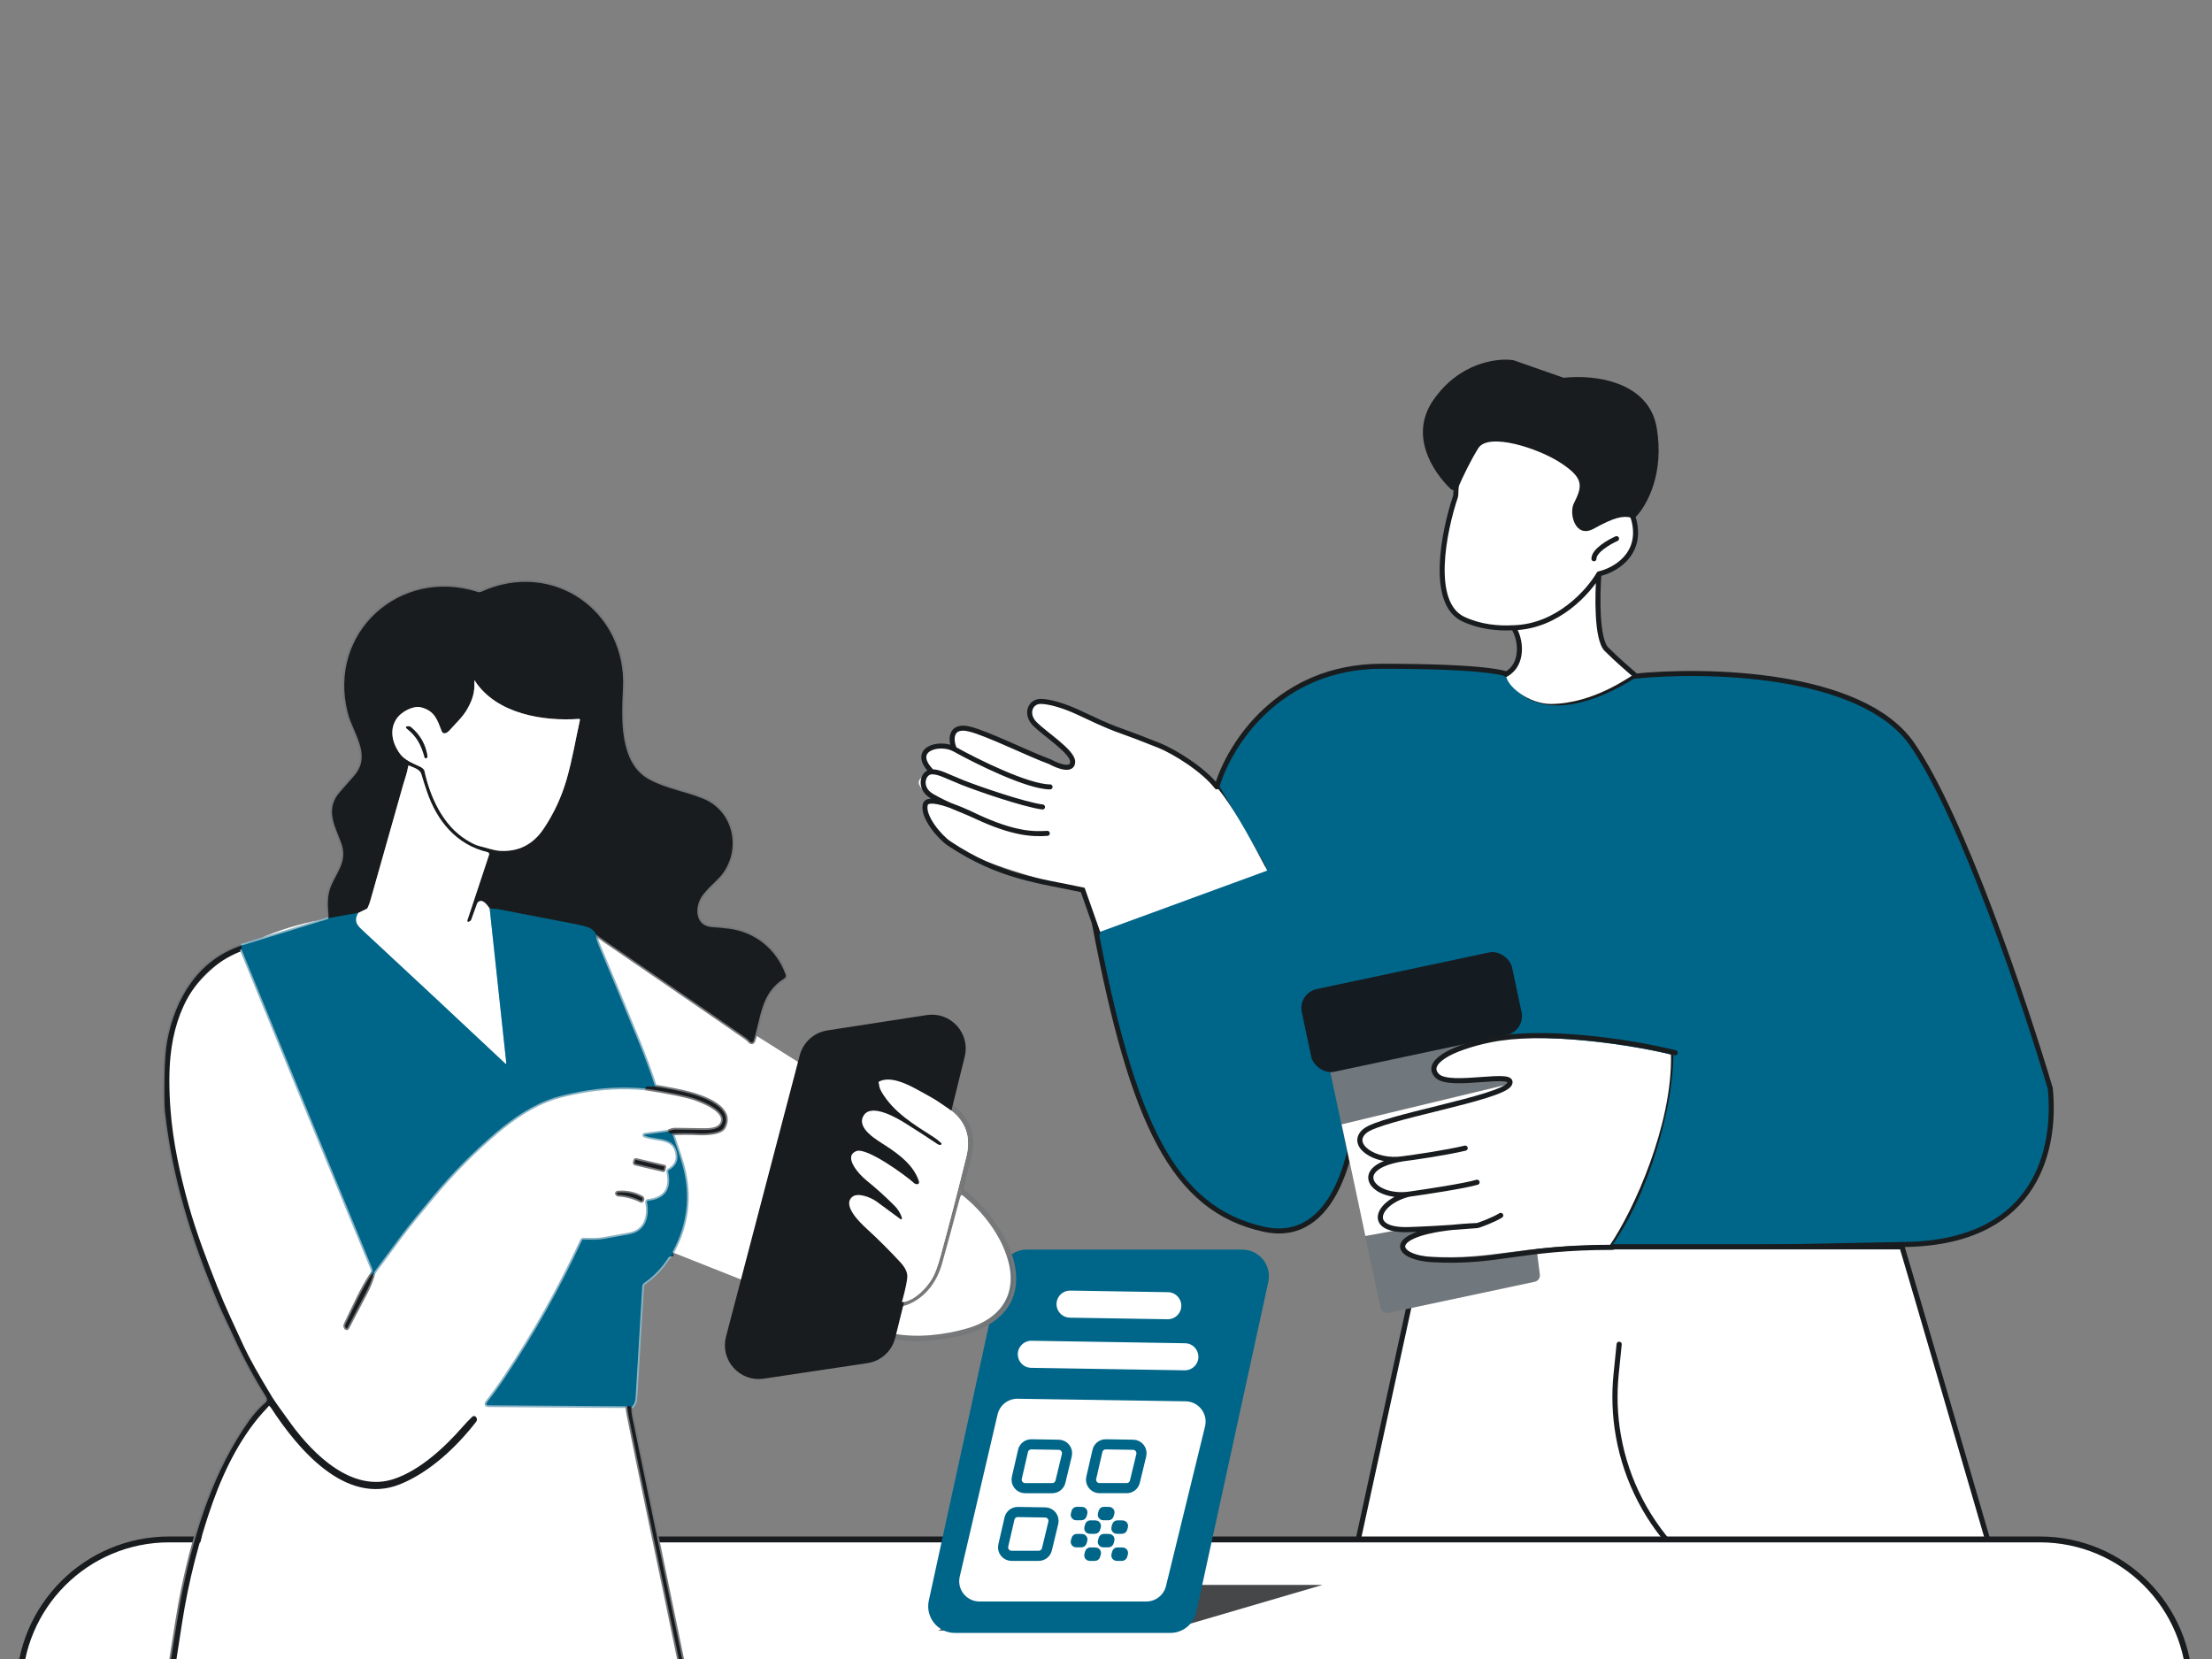 <svg width="320" height="240" viewBox="0 0 320 240" fill="none" xmlns="http://www.w3.org/2000/svg">
<rect x="0" y="0" width="320" height="240" fill="#808080" stroke="none"/>
<g clip-path="url(#clip0_4050_110317)">
<path d="M219.061 97.062C221.019 95.104 219.876 91.841 219.061 90.699C218.571 89.72 232.277 75.035 231.298 83.356C230.515 90.013 231.624 92.983 232.277 93.636C233.582 94.615 236.291 96.964 236.682 98.531C237.172 100.489 221.508 102.936 219.55 101.468C217.592 99.999 216.613 99.51 219.061 97.062Z" fill="white"/>
<path d="M236.255 97.838C246.678 96.748 269.34 97.184 276.612 107.655C283.883 118.126 292.972 145.224 296.608 157.464C297.456 166.068 294.818 179.237 276.612 180.005C264.795 180.504 260.662 180.434 254.372 180.443L232.256 180.879L202.807 181.46L196.262 158.555C196.141 165.947 193.281 180.151 182.81 177.824C169.722 174.915 163.817 162.496 158.364 133.774L182.578 125.106L176.034 113.835C177.852 107.655 185.064 96.384 199.898 96.384C214.732 96.384 218.44 97.353 218.44 97.838C219.652 100.747 224.912 104.819 236.255 97.838Z" fill="#006689"/>
<path d="M276.612 180.005C294.818 179.237 297.456 166.068 296.608 157.464C292.972 145.224 283.883 118.126 276.612 107.655C269.34 97.184 246.678 96.748 236.255 97.838C224.912 104.819 219.652 100.747 218.44 97.838C218.44 97.353 214.732 96.384 199.898 96.384C185.064 96.384 177.852 107.655 176.034 113.835L182.578 125.106L158.364 133.774C163.817 162.496 169.722 174.915 182.81 177.824C193.281 180.151 196.141 165.947 196.262 158.555L202.807 181.46L276.612 180.005ZM276.612 180.005C255.888 180.879 258.797 180.005 232.256 180.879C238.437 172.734 241.709 159.427 241.709 152.737" stroke="#191C1E" stroke-width="0.727" stroke-linecap="round"/>
<path d="M302.423 273.7C301.26 269.919 278.429 191.276 275.157 180.369H205.715L185.533 270.906L234.431 262.058L244.211 235.047L250.731 262.058L302.423 273.7Z" fill="white"/>
<path d="M234.235 194.472L233.795 198.828C233.497 201.778 233.605 204.755 234.116 207.675V207.675C235.271 214.274 238.441 220.353 243.192 225.076L306.614 288.137C305.45 284.356 278.428 191.276 275.156 180.369H205.714L185.998 270.906" stroke="#191C1E" stroke-width="0.75" stroke-linecap="round"/>
<path d="M203.534 168.007C205.958 167.886 211.46 167.426 214.077 166.553M205.715 172.37C207.654 172.249 212.187 171.716 214.805 170.552" stroke="#191C1E" stroke-width="0.727" stroke-linecap="round"/>
<path d="M169.62 108.81C175.437 111.137 178.92 117.621 183.326 125.943L158.812 134.923L156.631 128.742C150.45 127.409 139.058 123.772 137.313 122.027C136.14 120.853 133.659 117.819 133.887 116.153C133.998 115.34 135.316 116.259 135.355 115.663C134.346 115.086 132.931 113.991 132.908 113.216C132.884 112.426 134.267 111.96 134.817 111.654C131.908 108.018 135.908 107.655 138.089 108.382C137.483 107.17 138.016 104.601 140.634 105.473C143.252 106.346 148.875 109.109 151.905 110.2C152.995 110.806 155.177 111.654 155.177 110.2C155.177 108.745 151.541 105.958 149.723 104.746C149.844 103.777 147.593 102.536 150.53 101.468C152.002 100.932 157.116 102.95 158.812 104.405C160.024 104.647 163.803 106.483 169.62 108.81Z" fill="white"/>
<path d="M138.091 108.382C137.485 107.17 137.364 104.746 140.272 105.473C142.949 106.143 148.877 109.109 151.907 110.2C152.997 110.806 155.179 111.654 155.179 110.2C155.179 108.746 151.18 106.201 149.725 104.746C148.271 103.292 149.063 101.468 150.531 101.468C151.878 101.468 154.026 102.144 155.884 103.001C157.92 103.941 159.976 104.966 162.093 105.707C163.387 106.16 165.153 106.827 167.664 107.831C169.928 108.737 174.14 111.362 176.034 113.836M138.091 108.382C141.363 110.2 148.707 113.836 151.907 113.836M138.091 108.382C135.91 107.17 131.547 108.382 134.819 111.654M134.819 111.654C135.91 111.654 136.825 112.237 139.273 113.216C141.434 114.08 148.084 116.381 150.816 116.744M134.819 111.654C133.496 111.654 132.783 114.01 134.819 115.174C137.364 116.628 138.686 116.923 141.231 118.111M141.231 118.111C146.789 120.705 149.571 120.679 151.51 120.558M141.231 118.111C141.231 118.111 134.32 114.65 133.859 116.381C133.399 118.111 135.938 121.108 137.315 122.027C144.657 126.922 150.452 127.409 156.633 128.742L158.814 134.923" stroke="#191C1E" stroke-width="0.727" stroke-linecap="round"/>
<path d="M211.682 89.558C206.77 87.247 208.865 76.854 210.556 71.845C210.58 71.776 210.592 71.7 210.595 71.628C211.394 47.817 234.952 69.209 236.404 75.379C237.568 80.324 233.496 82.529 231.314 83.014C230.959 85.856 230.965 88.2 231.133 90.286C231.336 91.959 231.753 93.269 232.405 93.921C233.859 95.376 235.677 96.951 236.404 97.557C235.824 97.83 230.587 101.786 224.389 101.838C221.274 101.864 217.862 99.293 217.862 97.557C217.862 97.557 219.27 96.64 219.654 95.184C219.663 95.148 219.672 95.112 219.68 95.076C219.818 94.462 219.826 93.778 219.761 93.141C219.647 92.237 219.341 91.397 218.953 90.812C216.651 90.945 214.062 90.679 211.682 89.558Z" fill="white"/>
<path d="M211.682 89.558C206.77 87.247 208.865 76.854 210.556 71.845C210.58 71.776 210.592 71.7 210.595 71.628C211.394 47.817 234.952 69.209 236.404 75.379C237.568 80.324 233.496 82.529 231.314 83.014C229.86 85.546 225.352 90.651 218.953 90.812C216.651 90.945 214.062 90.679 211.682 89.558Z" fill="white"/>
<path d="M231.314 83.014C231.072 86.044 230.951 92.467 232.405 93.921C233.859 95.376 235.677 96.951 236.404 97.557M231.314 83.014C233.496 82.529 237.568 80.324 236.404 75.379C234.952 69.209 211.394 47.817 210.595 71.628C210.592 71.7 210.58 71.776 210.556 71.845C208.865 76.854 206.77 87.247 211.682 89.558C214.062 90.679 216.651 90.945 218.953 90.812M231.314 83.014C229.86 85.546 225.352 90.651 218.953 90.812M218.953 90.812C220.044 92.454 220.48 96.103 217.862 97.557M233.859 77.924C232.769 78.409 230.587 79.669 230.587 80.833" stroke="#191C1E" stroke-width="0.727" stroke-linecap="round"/>
<path d="M207.318 57.928C203.871 62.967 207.213 68.186 209.851 70.722C210.205 71.062 210.778 70.917 210.973 70.467C211.609 69.003 212.697 66.701 213.862 64.836C215.317 62.509 222.588 64.836 225.86 67.017C229.132 69.199 228.951 70.289 227.678 72.834C226.951 74.289 227.871 77.979 230.587 76.47C233.512 74.845 234.791 74.576 235.981 74.883C236.245 74.951 236.532 74.902 236.716 74.702C238.325 72.965 240.766 68.467 239.676 61.927C238.528 55.042 230.447 54.193 226.389 54.637C226.279 54.649 226.169 54.637 226.064 54.6L219.014 52.133C218.973 52.118 218.933 52.108 218.889 52.101C216.55 51.76 211.065 52.452 207.318 57.928Z" fill="#191C1E"/>
<path d="M191.884 152.447C191.776 151.939 192.1 151.44 192.608 151.332L216.885 146.172C217.423 146.058 217.944 146.427 218.013 146.973L222.764 184.39C222.826 184.875 222.505 185.326 222.027 185.427L200.813 189.936C200.306 190.044 199.807 189.72 199.699 189.213L191.884 152.447Z" fill="#71787D"/>
<path d="M194.096 162.654L219.118 156.635L221.508 174.402L197.522 178.808L194.096 162.654Z" fill="white"/>
<rect x="187.733" y="143.668" width="31.105" height="12.23" rx="2.819" transform="rotate(-12 187.733 143.668)" fill="#151C21"/>
<path d="M214.655 150.907C220.441 149.133 234.341 150.752 241.732 152.558C241.955 162.698 236.335 175.113 232.889 180.14C219.621 180.14 216.035 182.291 206.859 181.801C201.683 181.525 200.535 178.693 208.578 177.505C207.319 177.579 205.8 177.632 203.989 177.63C197.691 177.622 199.54 173.685 203.989 172.609C198.762 173.309 195.237 168.833 203.126 167.589C199.179 168.212 194.52 165.796 197.748 163.645C200.975 161.493 217.058 159.019 218.223 157.021C219.389 155.024 209.035 157.748 207.929 155.551C206.823 153.354 209.271 152.558 214.655 150.907Z" fill="white"/>
<path d="M210.04 177.565C212.197 177.424 213.678 177.297 213.678 177.297C212.323 177.355 211.114 177.447 210.04 177.565Z" fill="white"/>
<path d="M242.344 152.296C234.801 150.453 222.962 148.933 215.634 150.417C209.581 151.643 206.046 153.861 207.953 155.671C209.86 157.482 219.542 154.812 218.353 156.851C217.164 158.889 199.838 161.628 197.457 163.61C195.075 165.592 198.918 168.271 202.946 167.635M202.946 167.635C195.075 168.877 198.492 173.472 203.827 172.759M202.946 167.635C204.799 167.397 209.196 166.755 211.96 166.097M203.827 172.759C199.286 173.856 197.403 178.097 203.827 177.882C208.781 177.716 213.678 177.297 213.678 177.297M203.827 172.759C206.367 172.403 211.893 171.56 213.678 171.033M213.678 177.297C200.018 177.882 201.111 181.904 207.313 182.235C216.678 182.735 219.779 180.443 233.319 180.443M213.678 177.297C213.873 177.293 216.049 176.486 217.102 175.828" stroke="#191C1E" stroke-width="0.742" stroke-linecap="round" stroke-linejoin="round"/>
<path d="M2.782 244.389C2.782 232.411 12.492 222.701 24.47 222.701H295.094C307.072 222.701 316.782 232.411 316.782 244.389H2.782Z" fill="white" stroke="#191C1E" stroke-width="0.849"/>
<path d="M147.96 229.284L135.758 235.886H168.789L191.322 229.284H147.96Z" fill="#454749"/>
<path d="M144.782 183.81C145.169 182.038 146.737 180.774 148.551 180.774H179.713C182.175 180.774 184.007 183.049 183.482 185.454L173.067 233.193C172.681 234.965 171.112 236.228 169.298 236.228H138.136C135.675 236.228 133.843 233.954 134.367 231.548L144.782 183.81Z" fill="#006689"/>
<path d="M144.315 204.618C144.629 203.272 145.839 202.328 147.221 202.349L171.519 202.722C173.405 202.751 174.775 204.525 174.327 206.357L168.679 229.443C168.357 230.758 167.179 231.682 165.826 231.682H141.702C139.81 231.682 138.412 229.92 138.841 228.078L144.315 204.618Z" fill="white"/>
<path d="M147.996 209.894C148.126 209.331 148.631 208.936 149.208 208.945L153.164 209.006C153.948 209.018 154.518 209.755 154.334 210.517L153.41 214.347C153.277 214.896 152.785 215.284 152.22 215.284H148.293C147.506 215.284 146.924 214.552 147.1 213.785L147.996 209.894Z" fill="white" stroke="#006689" stroke-width="1.468"/>
<path d="M146.038 219.683C146.168 219.121 146.673 218.725 147.25 218.734L151.206 218.796C151.99 218.808 152.56 219.545 152.376 220.307L151.452 224.137C151.319 224.686 150.827 225.073 150.262 225.073H146.335C145.548 225.073 144.966 224.342 145.142 223.575L146.038 219.683Z" fill="white" stroke="#006689" stroke-width="1.468"/>
<path d="M155.496 218.688C155.531 218.56 155.649 218.471 155.783 218.473L156.546 218.483C156.74 218.485 156.878 218.672 156.824 218.858L156.716 219.232C156.68 219.358 156.565 219.444 156.434 219.444H155.673C155.479 219.444 155.338 219.259 155.39 219.072L155.496 218.688Z" fill="white" stroke="#006689" stroke-width="0.979"/>
<path d="M155.496 222.605C155.531 222.476 155.649 222.388 155.783 222.389L156.546 222.399C156.74 222.402 156.878 222.588 156.824 222.775L156.716 223.149C156.68 223.274 156.565 223.361 156.434 223.361H155.673C155.479 223.361 155.338 223.176 155.39 222.989L155.496 222.605Z" fill="white" stroke="#006689" stroke-width="0.979"/>
<path d="M157.453 220.647C157.488 220.518 157.606 220.429 157.74 220.431L158.503 220.441C158.697 220.444 158.836 220.63 158.782 220.816L158.673 221.19C158.637 221.316 158.522 221.402 158.391 221.402H157.63C157.436 221.402 157.295 221.217 157.347 221.03L157.453 220.647Z" fill="white" stroke="#006689" stroke-width="0.979"/>
<path d="M157.453 224.563C157.488 224.434 157.606 224.346 157.74 224.348L158.503 224.358C158.697 224.36 158.836 224.547 158.782 224.733L158.673 225.107C158.637 225.232 158.522 225.319 158.391 225.319H157.63C157.436 225.319 157.295 225.134 157.347 224.947L157.453 224.563Z" fill="white" stroke="#006689" stroke-width="0.979"/>
<path d="M159.411 218.688C159.446 218.56 159.564 218.471 159.698 218.473L160.461 218.483C160.655 218.485 160.793 218.672 160.739 218.858L160.631 219.232C160.595 219.358 160.48 219.444 160.349 219.444H159.588C159.394 219.444 159.253 219.259 159.305 219.072L159.411 218.688Z" fill="white" stroke="#006689" stroke-width="0.979"/>
<path d="M159.411 222.605C159.446 222.476 159.564 222.388 159.698 222.389L160.461 222.399C160.655 222.402 160.793 222.588 160.739 222.775L160.631 223.149C160.595 223.274 160.48 223.361 160.349 223.361H159.588C159.394 223.361 159.253 223.176 159.305 222.989L159.411 222.605Z" fill="white" stroke="#006689" stroke-width="0.979"/>
<path d="M161.371 220.647C161.406 220.518 161.524 220.429 161.658 220.431L162.421 220.441C162.615 220.444 162.753 220.63 162.699 220.816L162.591 221.19C162.555 221.316 162.44 221.402 162.309 221.402H161.548C161.354 221.402 161.213 221.217 161.265 221.03L161.371 220.647Z" fill="white" stroke="#006689" stroke-width="0.979"/>
<path d="M161.371 224.563C161.406 224.434 161.524 224.346 161.658 224.348L162.421 224.358C162.615 224.36 162.753 224.547 162.699 224.733L162.591 225.107C162.555 225.232 162.44 225.319 162.309 225.319H161.548C161.354 225.319 161.213 225.134 161.265 224.947L161.371 224.563Z" fill="white" stroke="#006689" stroke-width="0.979"/>
<path d="M158.765 209.894C158.894 209.331 159.399 208.936 159.976 208.945L163.932 209.006C164.716 209.018 165.287 209.755 165.103 210.517L164.178 214.347C164.045 214.896 163.554 215.283 162.989 215.283H159.061C158.274 215.283 157.692 214.552 157.868 213.785L158.765 209.894Z" fill="white" stroke="#006689" stroke-width="1.468"/>
<path d="M147.749 194.605C148.127 194.186 148.668 193.951 149.233 193.961L171.438 194.322C173.12 194.35 173.987 196.345 172.859 197.593C172.48 198.012 171.939 198.247 171.375 198.238L149.169 197.876C147.487 197.849 146.62 195.853 147.749 194.605Z" fill="white"/>
<path d="M153.138 187.632C153.501 187.045 154.146 186.693 154.835 186.704L168.968 186.934C170.487 186.959 171.4 188.631 170.601 189.923C170.238 190.509 169.593 190.861 168.904 190.85L154.771 190.62C153.252 190.595 152.338 188.924 153.138 187.632Z" fill="white"/>
<g clip-path="url(#clip1_4050_110317)">
<path d="M23.847 155.024C24.329 138.152 41.632 132.997 51.259 132.508L85.034 134.466L120.767 156.982L127.62 193.205L96.782 180.968H91.397C91.234 185.863 91.006 197.219 91.397 203.485C91.789 209.75 102.656 263.53 108.04 288.657L21.399 290.126C24.826 217.68 32.658 211.806 39.021 202.506C34.453 193.695 23.357 172.157 23.847 155.024Z" fill="white"/>
<path d="M22.661 287.292C22.671 283.12 22.58 279.015 22.831 274.791C22.977 272.359 23.087 269.925 23.161 267.49C23.286 263.514 23.524 259.831 23.722 256C23.81 254.277 23.935 252.59 24.096 250.938C24.461 247.173 24.748 243.403 25.322 239.674C25.579 238.01 25.837 236.347 26.096 234.685C27.023 228.723 28.504 222.903 30.539 217.227C32.306 212.297 34.819 207.285 38.48 203.482C38.598 203.359 38.702 203.217 38.792 203.058C38.833 202.989 38.884 202.98 38.947 203.03C39.174 203.22 39.338 203.393 39.439 203.551C43.146 209.253 50.028 217.623 57.791 214.48C62.056 212.754 65.887 209.128 68.685 205.518C68.763 205.419 68.767 205.315 68.698 205.209L68.657 205.145C68.649 205.133 68.638 205.122 68.626 205.115C68.614 205.107 68.6 205.102 68.585 205.1C68.57 205.098 68.556 205.1 68.542 205.105C68.528 205.109 68.515 205.117 68.505 205.127C67.988 205.627 67.542 206.093 67.164 206.526C64.526 209.547 60.944 212.888 57.108 214.183C50.922 216.275 45.23 210.682 41.912 206.148C40.401 204.083 39.468 202.759 39.114 202.175C37.148 198.925 35.802 196.516 35.078 194.947C33.743 192.051 32.361 189.164 31.199 186.222C29.66 182.335 28.152 178.382 27.025 174.346C25.776 169.878 24.758 165.179 24.413 160.558C24.186 157.539 24.189 154.912 24.423 152.678C25.142 145.824 28.256 139.878 34.926 137.322" stroke="#191C1E" stroke-width="0.508"/>
<path d="M34.927 137.322C41.237 152.774 47.546 168.174 53.856 183.523C53.961 183.775 53.925 184.051 53.749 184.348" stroke="#8BB3C4" stroke-width="0.508"/>
<path d="M53.748 184.348C52.337 186.49 51.22 189.014 49.978 191.608C49.906 191.762 49.916 191.91 50.009 192.05L50.052 192.116C50.063 192.133 50.079 192.148 50.097 192.157C50.115 192.167 50.136 192.171 50.157 192.17C50.177 192.169 50.197 192.163 50.215 192.151C50.232 192.14 50.246 192.124 50.255 192.106C51.313 190.06 52.189 188.386 52.883 187.084C53.338 186.23 53.703 185.346 53.977 184.434" stroke="#757779" stroke-width="0.508"/>
<path d="M53.976 184.434C54.044 184.206 54.147 183.998 54.286 183.81C55.43 182.272 56.572 180.731 57.711 179.187C59.264 177.082 60.95 175.105 62.61 173.097C65.408 169.719 68.475 166.615 71.813 163.785C74.25 161.721 77.121 159.774 80.185 158.804C81.086 158.52 82.297 158.232 83.818 157.941C87 157.332 90.181 157.173 93.361 157.466" stroke="#8BB3C4" stroke-width="0.508"/>
<path d="M93.361 157.466C96.683 157.99 98.964 158.447 100.205 158.834C101.413 159.212 105.407 160.687 104.409 162.566C103.934 163.46 102.586 163.477 101.665 163.465C100.353 163.444 99.041 163.425 97.73 163.406C97.347 163.4 96.984 163.499 96.641 163.703" stroke="#757779" stroke-width="0.508"/>
<path d="M96.642 163.703L93.456 164.117C93.106 164.163 93.098 164.242 93.433 164.356C95.279 164.978 97.703 164.409 97.995 167.131C98.102 168.126 97.558 168.826 96.741 169.296C96.666 169.338 96.638 169.401 96.657 169.484C97.188 171.959 96.309 173.429 93.72 173.721C93.7 173.723 93.682 173.729 93.665 173.739C93.648 173.749 93.633 173.762 93.621 173.778C93.609 173.793 93.601 173.811 93.597 173.83C93.592 173.849 93.592 173.869 93.596 173.889C94.009 176.018 93.395 178.138 91.016 178.562C89.803 178.781 88.588 178.998 87.373 179.215C86.363 179.395 85.401 179.339 84.378 179.319C84.288 179.317 84.224 179.357 84.187 179.438C81.021 186.289 77.342 192.852 73.152 199.128C72.321 200.375 71.437 201.6 70.501 202.801C70.244 203.13 70.324 203.296 70.742 203.299L90.745 203.441" stroke="#8BB3C4" stroke-width="0.508"/>
<path d="M90.745 203.441C90.775 203.858 90.829 204.262 90.905 204.655C92.606 213.281 94.464 221.875 96.241 230.483C99.893 248.193 103.559 265.899 107.239 283.602C107.479 284.763 107.691 285.919 107.876 287.07C107.889 287.146 107.934 287.185 108.01 287.187L108.335 287.192C108.43 287.194 108.468 287.147 108.45 287.052C106.876 279.553 105.312 272.04 103.758 264.512C99.688 244.771 95.611 225.031 91.527 205.292C91.379 204.584 91.314 204.007 91.329 203.561" stroke="#757779" stroke-width="0.508"/>
<path d="M91.329 203.561C91.706 203.253 91.913 202.793 91.948 202.183C92.261 196.858 92.581 191.534 92.908 186.212C92.927 185.921 92.999 185.732 93.126 185.646C94.553 184.664 95.731 183.443 96.66 181.982C96.757 181.833 96.891 181.777 97.051 181.728" stroke="#8BB3C4" stroke-width="0.508"/>
<path d="M129.078 193.627C129.112 193.495 129.196 193.442 129.332 193.467C131.964 193.98 134.467 193.807 137.397 193.307C141.51 192.607 146.163 190.629 146.699 185.894C147.245 181.076 143.343 175.666 139.86 172.731C139.583 172.498 139.07 172.414 139.187 171.868C139.405 170.859 139.71 169.577 140.101 168.022C140.46 166.589 140.608 165.526 140.545 164.834C140.37 162.891 139.227 161.127 137.623 160.005C137.391 159.844 137.313 159.628 137.389 159.355" stroke="#757779" stroke-width="0.508"/>
<path d="M97.409 181.414C97.273 181.322 97.247 181.199 97.33 181.043C99.434 177.116 99.92 173.017 98.79 168.746C98.587 167.977 98.074 166.387 97.251 163.975" stroke="#8BB3C4" stroke-width="0.508"/>
<path d="M97.251 163.975C98.545 163.911 99.824 163.91 101.087 163.973C101.955 164.016 104.252 163.978 104.722 163.089C106.22 160.248 101.772 158.74 99.947 158.23C98.703 157.883 96.978 157.533 94.773 157.179" stroke="#757779" stroke-width="0.508"/>
<path d="M94.773 157.18C94.034 154.934 93.235 152.767 92.377 150.678C90.469 146.029 88.545 141.387 86.604 136.753C86.313 136.056 86.203 135.548 86.276 135.228" stroke="#8BB3C4" stroke-width="0.508"/>
<path d="M86.277 135.227C86.8 135.61 87.26 135.937 87.656 136.21C90.264 137.995 92.871 139.782 95.477 141.569C99.586 144.385 103.689 147.213 107.785 150.051C108.081 150.257 108.335 150.48 108.546 150.718C108.576 150.753 108.614 150.779 108.657 150.793C108.7 150.808 108.747 150.811 108.791 150.802C108.836 150.793 108.878 150.772 108.912 150.742C108.947 150.712 108.973 150.673 108.988 150.63C110.133 147.235 109.996 143.719 113.423 141.569C113.663 141.418 113.735 141.21 113.639 140.945C112.309 137.329 109.272 134.834 105.419 134.349C104.616 134.248 103.81 134.171 102.999 134.121C100.572 133.968 100.455 131.295 101.524 129.691C102.283 128.551 103.687 127.459 104.37 126.606C107.29 122.961 106.17 117.36 101.743 115.55C99.156 114.492 96.427 114.108 93.949 112.781C89.491 110.392 89.93 103.728 90.128 99.493C90.644 88.435 79.999 80.882 69.623 85.609C69.467 85.681 69.288 85.692 69.123 85.64C57.885 82.035 47.39 91.478 50.296 103.052C51.068 106.122 53.84 109.224 51.243 112.225C50.578 112.996 49.905 113.761 49.225 114.52C47.001 117.002 48.385 119.328 49.352 121.904C50.337 124.519 48.773 126.098 47.92 128.119C47.26 129.678 47.435 131.115 47.555 132.808" stroke="#757779" stroke-width="0.508"/>
<path d="M47.554 132.808L47.506 132.874C47.467 132.927 47.416 132.962 47.353 132.981L34.886 136.807" stroke="#8BB3C4" stroke-width="0.508"/>
<path d="M34.886 136.807C28.677 138.876 25.341 144.451 24.198 150.546C23.973 151.753 23.843 153.436 23.807 155.595C23.762 158.28 23.784 160.027 23.873 160.838C24.955 170.622 27.758 179.418 31.566 188.507C32.185 189.982 32.995 191.578 33.696 193.124C35.165 196.359 36.701 199.194 38.527 202.124C38.604 202.249 38.634 202.397 38.612 202.541C38.59 202.686 38.518 202.818 38.407 202.914C37.511 203.685 36.724 204.556 36.008 205.574C30.928 212.781 28.26 221.238 26.473 229.788C25.828 232.87 25.303 236.604 24.747 240.014C24.112 243.928 23.929 247.856 23.493 251.846C23.155 254.956 23.142 258.084 22.909 261.199C22.69 264.144 22.711 267.317 22.475 270.384C22.307 272.549 22.213 274.238 22.193 275.454C22.128 279.399 22.099 283.345 22.104 287.291" stroke="#757779" stroke-width="0.508"/>
<path d="M96.009 169.271L96.121 168.796C96.122 168.792 96.122 168.788 96.121 168.784C96.121 168.78 96.12 168.776 96.117 168.772C96.115 168.769 96.112 168.766 96.109 168.763C96.106 168.761 96.102 168.759 96.098 168.758L91.972 167.791C91.963 167.789 91.953 167.791 91.943 167.799C91.932 167.806 91.921 167.817 91.911 167.833C91.9 167.848 91.891 167.867 91.882 167.888C91.874 167.909 91.866 167.932 91.861 167.956L91.82 168.129C91.809 168.176 91.806 168.222 91.81 168.259C91.815 168.295 91.828 168.319 91.845 168.324L95.973 169.294C95.981 169.295 95.989 169.294 95.996 169.29C96.002 169.285 96.007 169.279 96.009 169.271Z" stroke="#757779" stroke-width="0.508"/>
<path d="M92.728 173.721C92.745 173.73 92.764 173.735 92.784 173.736C92.803 173.737 92.823 173.734 92.841 173.726C92.859 173.719 92.875 173.708 92.888 173.694C92.902 173.68 92.912 173.663 92.918 173.645L92.941 173.582C93.002 173.413 92.953 173.286 92.793 173.203C91.712 172.633 90.563 172.406 89.346 172.521C89.287 172.526 89.248 172.556 89.229 172.612C89.212 172.666 89.23 172.715 89.282 172.759C89.342 172.81 89.411 172.838 89.491 172.843C90.633 172.914 91.712 173.207 92.728 173.721Z" stroke="#757779" stroke-width="0.508"/>
<path d="M86.276 135.228C85.987 134.652 85.485 134.257 84.771 134.042C84.43 133.94 83.776 133.795 82.808 133.605C79.217 132.905 75.623 132.212 72.026 131.526C71.852 131.494 71.457 131.463 70.841 131.432" stroke="#0C3345" stroke-width="0.508"/>
<path d="M70.84 131.432C70.533 130.97 69.977 130.244 69.492 130.343C69.38 130.365 69.277 130.41 69.194 130.474C69.112 130.538 69.051 130.618 69.02 130.706L68.19 133.008C68.166 133.072 68.13 133.131 68.084 133.182C68.037 133.232 67.981 133.272 67.918 133.3L67.806 133.348C67.78 133.36 67.751 133.364 67.722 133.359C67.694 133.355 67.667 133.342 67.646 133.323C67.624 133.303 67.609 133.278 67.601 133.25C67.594 133.223 67.594 133.193 67.603 133.166L70.739 123.699C70.813 123.472 70.735 123.331 70.505 123.275C65.984 122.188 63.201 118.736 61.759 114.522C61.47 113.674 61.198 112.821 60.944 111.963C60.746 111.29 59.782 111.018 59.198 110.764C59.115 110.729 59.066 110.755 59.053 110.843C58.901 111.795 58.502 112.892 58.309 113.572C56.75 119.12 55.18 124.665 53.597 130.208C53.489 130.589 53.352 130.96 53.186 131.322C53.151 131.4 53.095 131.457 53.019 131.493L51.815 132.069" stroke="#757779" stroke-width="0.508"/>
<path d="M51.816 132.069L47.553 132.808" stroke="#0C3345" stroke-width="0.508"/>
<path d="M68.762 98.569C68.762 98.554 68.76 98.532 68.757 98.503C68.755 98.481 68.746 98.466 68.733 98.459C68.719 98.452 68.701 98.454 68.682 98.466C68.664 98.478 68.647 98.498 68.635 98.521C68.624 98.545 68.618 98.57 68.62 98.592C68.716 100.14 68.345 101.242 67.602 102.573C67 103.649 65.923 104.657 65.04 105.644C64.845 105.863 64.644 106.003 64.436 106.066C64.333 106.098 64.221 106.09 64.124 106.043C64.027 105.995 63.951 105.913 63.913 105.812C63.255 104.106 62.895 102.852 60.92 102.329C59.792 102.029 58.114 102.963 57.462 103.849C56.254 105.484 56.736 107.5 57.866 109.046C58.533 109.963 59.739 110.427 60.772 110.915C60.918 110.982 61.036 111.057 61.128 111.138C61.285 111.275 61.373 111.389 61.392 111.481C62.217 115.276 64.042 119.363 67.457 121.488C68.254 121.984 68.877 122.284 69.325 122.387C70.287 122.61 71.371 123.022 72.28 123.08C74.978 123.258 77.1 122.194 78.647 119.889C80.111 117.706 81.212 115.35 81.95 112.821C82.78 109.97 83.252 107.079 83.89 104.19C83.918 104.054 83.863 103.992 83.725 104.002C78.602 104.367 71.897 103.276 68.772 98.602C68.765 98.592 68.762 98.581 68.762 98.569Z" stroke="#757779" stroke-width="0.508"/>
<path d="M58.789 105.345C60.323 106.538 60.934 107.777 61.442 109.607C61.447 109.625 61.455 109.641 61.467 109.655C61.479 109.669 61.493 109.68 61.51 109.688C61.526 109.696 61.544 109.7 61.562 109.7C61.58 109.7 61.598 109.696 61.615 109.688L61.696 109.65C61.808 109.598 61.854 109.512 61.836 109.391C61.562 107.674 60.762 106.272 59.437 105.187C59.38 105.141 59.316 105.107 59.246 105.087C59.176 105.066 59.103 105.06 59.031 105.068L58.86 105.088C58.832 105.092 58.805 105.104 58.783 105.123C58.761 105.142 58.745 105.166 58.738 105.194C58.73 105.222 58.731 105.251 58.74 105.278C58.749 105.304 58.767 105.328 58.789 105.345Z" stroke="#757779" stroke-width="0.508"/>
<path d="M70.841 131.432L73.245 153.811C73.248 153.827 73.245 153.844 73.237 153.859C73.229 153.873 73.217 153.885 73.202 153.893C73.187 153.9 73.17 153.902 73.154 153.9C73.138 153.897 73.122 153.889 73.111 153.877C66.172 147.357 59.224 140.873 52.268 134.423C51.489 133.702 51.215 133.059 51.816 132.069" stroke="#8BB3C4" stroke-width="0.508"/>
<path d="M94.772 157.179C94.366 157.21 93.977 157.221 93.604 157.215C93.484 157.213 93.403 157.297 93.361 157.466" stroke="#0C3345" stroke-width="0.508"/>
<path d="M53.977 184.435C53.909 184.362 53.833 184.333 53.748 184.348" stroke="#0C3345" stroke-width="0.508"/>
<path d="M34.927 137.322C34.954 137.18 34.94 137.008 34.886 136.807" stroke="#0C3345" stroke-width="0.508"/>
<path d="M97.05 181.728C97.067 181.569 97.186 181.464 97.408 181.413" stroke="#0C3345" stroke-width="0.508"/>
<path d="M130.335 176.413C130.327 176.415 127.07 173.996 126.725 173.76C125.925 173.211 124.125 172.49 123.32 173.125C121.759 174.354 124.46 176.913 125.387 177.761C127.078 179.309 128.699 180.926 130.251 182.612C130.891 183.308 131.224 183.949 131.251 184.536C131.277 185.11 131.028 186.351 130.505 188.258C130.478 188.356 130.515 188.397 130.617 188.38C132.383 188.07 133.998 186.402 134.866 184.935C135.257 184.275 135.663 183.174 136.085 181.632C137.28 177.262 138.519 172.476 139.801 167.273C140.414 164.789 139.857 162.731 138.131 161.099C137.567 160.566 136.768 160.081 136.072 159.596C135.527 159.216 134.982 158.881 134.437 158.591C132.665 157.649 129.362 155.431 127.273 156.601C127.187 156.648 127.148 156.721 127.156 156.819C127.183 157.193 127.304 157.565 127.517 157.934C129.23 160.901 132.254 162.706 135.049 164.491C135.459 164.752 135.832 165.046 136.169 165.374C136.187 165.393 136.2 165.415 136.206 165.44C136.213 165.465 136.212 165.491 136.205 165.516C136.198 165.54 136.185 165.562 136.166 165.579C136.148 165.596 136.125 165.608 136.1 165.613C135.939 165.647 135.779 165.611 135.62 165.504C134.104 164.487 132.572 163.494 131.025 162.526C129.786 161.749 126.08 159.558 124.95 161.366C123.787 163.227 126.918 164.948 128.286 165.844C130.17 167.08 132.145 168.591 132.906 170.802C132.952 170.934 132.966 171.037 132.947 171.112C132.913 171.261 132.79 171.326 132.576 171.307C132.454 171.296 132.339 171.244 132.249 171.16C131.076 170.081 125.382 165.93 123.887 166.525C121.894 167.317 124.331 169.944 125.27 170.701C126.719 171.872 128.1 173.117 129.413 174.435C129.906 174.929 130.259 175.505 130.472 176.161C130.48 176.187 130.483 176.214 130.48 176.24C130.478 176.267 130.47 176.293 130.457 176.316C130.444 176.34 130.427 176.36 130.406 176.377C130.385 176.394 130.361 176.406 130.335 176.413Z" stroke="#757779" stroke-width="0.508"/>
<path d="M136.281 182.813C135.466 185.732 133.468 188.228 130.457 189.01C130.372 189.032 130.309 189.081 130.266 189.157C129.746 190.101 129.515 191.754 129.281 192.815C129.278 192.831 129.277 192.847 129.28 192.862C129.283 192.878 129.289 192.893 129.298 192.906C129.306 192.92 129.318 192.931 129.331 192.94C129.345 192.949 129.36 192.954 129.375 192.957C132.825 193.554 136.547 193.132 139.896 192.18C144.757 190.797 147.243 187.235 145.795 182.216C144.755 178.601 142.155 175.25 139.233 172.917C139.213 172.901 139.19 172.89 139.164 172.884C139.139 172.879 139.113 172.88 139.089 172.886C139.064 172.893 139.041 172.906 139.022 172.923C139.003 172.94 138.988 172.961 138.979 172.985C138.896 173.204 138.822 173.439 138.756 173.691C137.952 176.738 137.127 179.778 136.281 182.813Z" stroke="#757779" stroke-width="0.508"/>
<path d="M97.251 163.975C96.906 163.972 96.703 163.881 96.642 163.704" stroke="#0C3345" stroke-width="0.508"/>
<path d="M91.329 203.561C91.165 203.425 90.97 203.386 90.745 203.441" stroke="#0C3345" stroke-width="0.508"/>
<path d="M86.275 135.228C85.986 134.652 85.484 134.257 84.77 134.042C84.43 133.941 83.775 133.795 82.807 133.605C79.216 132.905 75.622 132.212 72.025 131.526C71.851 131.494 71.456 131.463 70.84 131.432C70.533 130.97 69.977 130.244 69.492 130.343C69.38 130.366 69.277 130.411 69.194 130.475C69.111 130.538 69.051 130.618 69.02 130.706L68.19 133.009C68.166 133.073 68.13 133.132 68.084 133.182C68.037 133.232 67.981 133.273 67.918 133.301L67.806 133.349C67.78 133.361 67.751 133.364 67.722 133.36C67.694 133.355 67.667 133.343 67.646 133.323C67.624 133.304 67.609 133.279 67.601 133.251C67.594 133.223 67.594 133.194 67.603 133.166L70.738 123.7C70.813 123.473 70.735 123.331 70.505 123.276C65.984 122.189 63.201 118.736 61.759 114.522C61.47 113.674 61.198 112.821 60.944 111.963C60.746 111.291 59.782 111.019 59.198 110.765C59.115 110.729 59.066 110.756 59.053 110.844C58.901 111.796 58.502 112.892 58.309 113.573C56.75 119.121 55.18 124.666 53.597 130.209C53.489 130.59 53.352 130.961 53.186 131.323C53.151 131.401 53.095 131.458 53.019 131.493L51.815 132.07L47.553 132.808C47.433 131.115 47.258 129.678 47.918 128.119C48.771 126.099 50.335 124.52 49.35 121.905C48.383 119.328 46.999 117.003 49.223 114.52C49.904 113.761 50.576 112.997 51.241 112.225C53.839 109.224 51.066 106.122 50.294 103.053C47.388 91.479 57.883 82.035 69.121 85.64C69.286 85.692 69.465 85.681 69.621 85.609C79.997 80.882 90.642 88.435 90.126 99.493C89.928 103.728 89.489 110.392 93.947 112.781C96.425 114.108 99.154 114.492 101.741 115.55C106.168 117.36 107.288 122.961 104.368 126.606C103.685 127.459 102.281 128.551 101.522 129.691C100.454 131.295 100.57 133.968 102.997 134.121C103.808 134.172 104.614 134.248 105.417 134.349C109.27 134.834 112.307 137.33 113.637 140.945C113.733 141.21 113.661 141.419 113.421 141.569C109.994 143.72 110.131 147.236 108.986 150.63C108.971 150.673 108.945 150.712 108.911 150.742C108.876 150.772 108.834 150.793 108.79 150.802C108.745 150.811 108.699 150.808 108.656 150.793C108.613 150.779 108.574 150.753 108.544 150.719C108.333 150.48 108.079 150.257 107.783 150.051C103.687 147.213 99.585 144.385 95.475 141.569C92.869 139.782 90.262 137.996 87.654 136.21C87.258 135.938 86.798 135.61 86.275 135.228ZM68.761 98.569C68.761 98.554 68.759 98.532 68.756 98.503C68.754 98.482 68.746 98.466 68.732 98.459C68.718 98.452 68.7 98.454 68.681 98.466C68.663 98.478 68.647 98.498 68.635 98.522C68.623 98.545 68.617 98.57 68.619 98.592C68.715 100.141 68.344 101.242 67.601 102.573C66.999 103.649 65.923 104.657 65.039 105.645C64.844 105.863 64.643 106.003 64.435 106.066C64.332 106.098 64.22 106.09 64.123 106.043C64.026 105.996 63.95 105.913 63.912 105.812C63.254 104.106 62.894 102.852 60.919 102.329C59.792 102.029 58.114 102.964 57.461 103.85C56.253 105.485 56.735 107.5 57.865 109.046C58.532 109.963 59.738 110.427 60.772 110.915C60.917 110.982 61.036 111.057 61.127 111.138C61.284 111.275 61.372 111.39 61.391 111.481C62.216 115.276 64.041 119.363 67.456 121.488C68.253 121.984 68.876 122.284 69.324 122.387C70.287 122.61 71.371 123.022 72.279 123.08C74.977 123.258 77.1 122.194 78.646 119.889C80.11 117.706 81.211 115.35 81.949 112.821C82.779 109.97 83.251 107.079 83.889 104.19C83.918 104.054 83.862 103.992 83.724 104.002C78.601 104.368 71.896 103.276 68.771 98.602C68.764 98.592 68.761 98.581 68.761 98.569Z" fill="#191C1E"/>
<path d="M68.771 98.602C71.896 103.276 78.601 104.368 83.724 104.002C83.863 103.992 83.918 104.054 83.889 104.19C83.252 107.079 82.78 109.97 81.95 112.821C81.212 115.35 80.111 117.706 78.647 119.889C77.1 122.194 74.978 123.258 72.28 123.08C71.371 123.022 70.287 122.61 69.325 122.387C68.876 122.284 68.253 121.984 67.456 121.488C64.042 119.363 62.216 115.276 61.391 111.481C61.373 111.39 61.285 111.275 61.127 111.138C61.036 111.057 60.917 110.982 60.772 110.915C59.739 110.427 58.533 109.963 57.865 109.046C56.735 107.5 56.253 105.485 57.462 103.85C58.114 102.964 59.792 102.029 60.919 102.329C62.894 102.852 63.255 104.106 63.912 105.812C63.951 105.913 64.026 105.996 64.123 106.043C64.221 106.09 64.332 106.098 64.435 106.066C64.643 106.003 64.845 105.863 65.039 105.645C65.923 104.657 66.999 103.649 67.601 102.573C68.345 101.242 68.715 100.141 68.619 98.592C68.617 98.57 68.623 98.545 68.635 98.522C68.647 98.498 68.664 98.478 68.682 98.466C68.7 98.454 68.718 98.452 68.732 98.459C68.746 98.466 68.754 98.482 68.756 98.503C68.759 98.532 68.761 98.554 68.761 98.569C68.761 98.581 68.764 98.592 68.771 98.602ZM58.789 105.345C60.322 106.538 60.934 107.777 61.442 109.607C61.447 109.625 61.455 109.641 61.467 109.655C61.478 109.669 61.493 109.681 61.509 109.688C61.526 109.696 61.544 109.7 61.562 109.7C61.58 109.7 61.598 109.696 61.615 109.689L61.696 109.651C61.808 109.598 61.854 109.512 61.836 109.392C61.561 107.674 60.762 106.272 59.437 105.188C59.38 105.142 59.315 105.108 59.246 105.087C59.176 105.067 59.103 105.06 59.03 105.068L58.86 105.089C58.832 105.092 58.805 105.104 58.783 105.123C58.761 105.142 58.745 105.167 58.738 105.194C58.73 105.222 58.731 105.251 58.74 105.278C58.749 105.305 58.766 105.328 58.789 105.345Z" fill="white"/>
<path d="M61.443 109.607C60.935 107.777 60.323 106.538 58.79 105.345C58.767 105.328 58.75 105.305 58.741 105.278C58.731 105.251 58.731 105.222 58.738 105.194C58.746 105.167 58.762 105.142 58.784 105.123C58.805 105.104 58.832 105.092 58.861 105.088L59.031 105.068C59.103 105.06 59.176 105.066 59.246 105.087C59.316 105.107 59.381 105.142 59.437 105.187C60.762 106.272 61.562 107.674 61.836 109.391C61.855 109.512 61.808 109.598 61.697 109.65L61.615 109.689C61.599 109.696 61.581 109.7 61.563 109.7C61.544 109.7 61.526 109.696 61.51 109.688C61.494 109.68 61.479 109.669 61.467 109.655C61.456 109.641 61.447 109.625 61.443 109.607Z" fill="#191C1E"/>
<path d="M70.841 131.432L73.246 153.81C73.248 153.827 73.245 153.844 73.237 153.858C73.23 153.873 73.217 153.885 73.202 153.892C73.187 153.9 73.171 153.902 73.154 153.899C73.138 153.896 73.123 153.888 73.111 153.876C66.172 147.357 59.224 140.872 52.269 134.422C51.489 133.701 51.215 133.059 51.817 132.069L53.02 131.493C53.096 131.457 53.152 131.401 53.188 131.323C53.353 130.961 53.49 130.589 53.599 130.208C55.181 124.665 56.752 119.12 58.31 113.572C58.504 112.892 58.902 111.795 59.054 110.843C59.068 110.755 59.116 110.729 59.199 110.765C59.783 111.018 60.748 111.29 60.946 111.963C61.2 112.821 61.471 113.674 61.761 114.522C63.203 118.736 65.985 122.189 70.506 123.275C70.737 123.331 70.814 123.472 70.74 123.699L67.605 133.166C67.596 133.193 67.595 133.223 67.603 133.251C67.61 133.278 67.626 133.304 67.647 133.323C67.668 133.342 67.695 133.355 67.724 133.359C67.752 133.364 67.781 133.36 67.808 133.349L67.919 133.3C67.982 133.272 68.038 133.232 68.085 133.182C68.132 133.132 68.168 133.073 68.191 133.008L69.021 130.706C69.053 130.618 69.113 130.538 69.196 130.474C69.278 130.411 69.381 130.365 69.493 130.343C69.978 130.244 70.534 130.97 70.841 131.432Z" fill="white"/>
<path d="M70.841 131.432C71.457 131.463 71.853 131.494 72.027 131.526C75.623 132.212 79.217 132.905 82.809 133.605C83.777 133.795 84.431 133.941 84.771 134.042C85.485 134.257 85.987 134.652 86.276 135.228C86.204 135.548 86.313 136.056 86.604 136.753C88.545 141.387 90.469 146.029 92.377 150.678C93.235 152.766 94.034 154.934 94.773 157.18C94.367 157.21 93.978 157.222 93.606 157.215C93.486 157.213 93.404 157.297 93.362 157.466C90.182 157.174 87.001 157.332 83.819 157.941C82.298 158.232 81.087 158.52 80.186 158.804C77.122 159.774 74.251 161.721 71.814 163.785C68.476 166.615 65.409 169.719 62.611 173.097C60.951 175.105 59.265 177.083 57.711 179.187C56.572 180.731 55.431 182.272 54.287 183.81C54.148 183.998 54.045 184.206 53.977 184.435C53.909 184.362 53.833 184.333 53.748 184.348C53.925 184.051 53.96 183.776 53.855 183.523C47.546 168.175 41.236 152.774 34.927 137.322C34.954 137.18 34.94 137.008 34.886 136.807L47.354 132.981C47.416 132.962 47.467 132.927 47.506 132.874L47.554 132.808L51.817 132.07C51.215 133.06 51.489 133.702 52.269 134.423C59.224 140.873 66.172 147.357 73.111 153.877C73.123 153.889 73.138 153.897 73.154 153.9C73.17 153.903 73.187 153.9 73.202 153.893C73.217 153.885 73.23 153.874 73.237 153.859C73.245 153.844 73.248 153.827 73.246 153.811L70.841 131.432Z" fill="#006689"/>
<path d="M34.886 136.807C34.94 137.008 34.954 137.18 34.927 137.322C28.258 139.878 25.143 145.824 24.424 152.678C24.191 154.912 24.187 157.539 24.414 160.558C24.759 165.179 25.777 169.878 27.026 174.346C28.154 178.382 29.662 182.335 31.2 186.222C32.363 189.164 33.744 192.051 35.079 194.947C35.803 196.516 37.149 198.925 39.116 202.175C39.469 202.759 40.402 204.083 41.913 206.148C45.231 210.682 50.923 216.275 57.11 214.183C60.946 212.888 64.528 209.547 67.165 206.526C67.543 206.093 67.99 205.627 68.506 205.127C68.516 205.117 68.529 205.109 68.543 205.105C68.557 205.1 68.572 205.098 68.586 205.1C68.601 205.102 68.615 205.107 68.627 205.115C68.64 205.122 68.65 205.133 68.658 205.145L68.699 205.209C68.768 205.315 68.764 205.419 68.686 205.518C65.888 209.128 62.058 212.754 57.793 214.48C50.029 217.623 43.147 209.253 39.441 203.551C39.339 203.393 39.175 203.22 38.948 203.03C38.885 202.98 38.834 202.989 38.793 203.058C38.703 203.217 38.599 203.359 38.481 203.482C34.82 207.285 32.307 212.297 30.54 217.227C28.506 222.903 27.025 228.723 26.097 234.685C25.838 236.347 25.58 238.01 25.323 239.674C24.749 243.403 24.462 247.173 24.097 250.938C23.936 252.59 23.812 254.277 23.724 256C23.526 259.831 23.287 263.514 23.163 267.49C23.088 269.925 22.978 272.359 22.832 274.791C22.581 279.015 22.673 283.12 22.663 287.292H22.104C22.099 283.345 22.128 279.399 22.193 275.454C22.213 274.239 22.307 272.549 22.475 270.384C22.711 267.317 22.69 264.144 22.909 261.199C23.142 258.084 23.155 254.956 23.493 251.847C23.929 247.856 24.112 243.928 24.747 240.014C25.303 236.604 25.828 232.87 26.473 229.788C28.26 221.238 30.928 212.781 36.008 205.574C36.724 204.556 37.511 203.685 38.407 202.914C38.518 202.818 38.59 202.686 38.612 202.541C38.634 202.397 38.604 202.249 38.527 202.124C36.701 199.195 35.165 196.359 33.696 193.125C32.995 191.579 32.185 189.982 31.566 188.507C27.758 179.418 24.955 170.622 23.873 160.838C23.784 160.027 23.762 158.28 23.807 155.595C23.843 153.436 23.973 151.753 24.198 150.546C25.341 144.451 28.677 138.876 34.886 136.807Z" fill="#191C1E"/>
<path d="M130.335 176.412C130.36 176.405 130.385 176.393 130.406 176.377C130.427 176.36 130.444 176.339 130.457 176.316C130.47 176.292 130.478 176.267 130.48 176.24C130.483 176.213 130.48 176.186 130.472 176.161C130.258 175.504 129.906 174.929 129.413 174.435C128.1 173.116 126.719 171.871 125.27 170.7C124.331 169.944 121.893 167.316 123.886 166.524C125.382 165.93 131.076 170.081 132.249 171.16C132.339 171.244 132.454 171.295 132.576 171.307C132.789 171.326 132.913 171.261 132.947 171.112C132.965 171.037 132.952 170.934 132.906 170.802C132.145 168.591 130.17 167.08 128.286 165.844C126.917 164.948 123.787 163.226 124.95 161.366C126.08 159.558 129.786 161.749 131.025 162.526C132.572 163.494 134.104 164.486 135.62 165.504C135.779 165.61 135.939 165.647 136.1 165.613C136.125 165.608 136.148 165.596 136.166 165.579C136.185 165.562 136.198 165.54 136.205 165.515C136.212 165.491 136.212 165.465 136.206 165.44C136.2 165.415 136.187 165.392 136.168 165.374C135.832 165.046 135.458 164.751 135.049 164.491C132.254 162.706 129.23 160.901 127.517 157.933C127.303 157.564 127.183 157.193 127.156 156.819C127.148 156.721 127.045 156.54 127.132 156.493C129.221 155.323 132.665 157.649 134.437 158.591C134.982 158.88 135.527 159.215 136.072 159.596C136.768 160.081 137.567 160.566 138.131 161.099C139.857 162.731 140.414 164.789 139.801 167.273C138.518 172.476 137.28 177.262 136.085 181.632C135.663 183.174 135.257 184.275 134.866 184.935C133.998 186.402 132.383 188.07 130.616 188.38C130.515 188.397 130.478 188.356 130.505 188.258C131.028 186.35 131.276 185.11 131.251 184.536C131.224 183.949 130.891 183.307 130.251 182.612C128.699 180.926 127.077 179.309 125.387 177.76C124.46 176.912 121.759 174.353 123.32 173.125C124.125 172.49 125.925 173.211 126.725 173.759C127.07 173.996 130.327 176.415 130.335 176.412Z" fill="white"/>
<path d="M94.772 157.179C96.977 157.533 98.702 157.883 99.946 158.23C101.771 158.74 106.219 160.248 104.721 163.089C104.252 163.978 101.954 164.016 101.086 163.973C99.823 163.91 98.545 163.911 97.25 163.975C96.905 163.972 96.701 163.881 96.641 163.703C96.984 163.499 97.347 163.4 97.73 163.406C99.041 163.425 100.353 163.445 101.665 163.465C102.586 163.478 103.934 163.46 104.409 162.566C105.407 160.688 101.413 159.213 100.205 158.834C98.964 158.447 96.683 157.991 93.361 157.466C93.403 157.297 93.484 157.213 93.604 157.215C93.977 157.221 94.366 157.21 94.772 157.179Z" fill="#191C1E"/>
<path d="M96.642 163.704C96.703 163.881 96.906 163.972 97.251 163.975C98.074 166.387 98.587 167.977 98.79 168.745C99.92 173.017 99.434 177.116 97.33 181.043C97.247 181.198 97.273 181.322 97.409 181.413C97.187 181.464 97.068 181.569 97.051 181.728C96.891 181.776 96.756 181.832 96.66 181.982C95.731 183.443 94.553 184.664 93.126 185.645C92.999 185.732 92.926 185.92 92.908 186.211C92.581 191.534 92.261 196.858 91.948 202.182C91.912 202.793 91.706 203.253 91.329 203.561C91.165 203.425 90.97 203.386 90.745 203.441L70.743 203.299C70.325 203.296 70.244 203.13 70.501 202.802C71.437 201.6 72.321 200.376 73.152 199.128C77.342 192.853 81.021 186.289 84.187 179.438C84.225 179.357 84.288 179.317 84.378 179.319C85.401 179.339 86.363 179.395 87.373 179.215C88.589 178.998 89.803 178.781 91.016 178.562C93.395 178.139 94.01 176.019 93.596 173.889C93.592 173.87 93.593 173.85 93.597 173.831C93.601 173.812 93.61 173.794 93.621 173.778C93.633 173.762 93.648 173.749 93.665 173.739C93.682 173.729 93.701 173.723 93.72 173.721C96.309 173.429 97.188 171.959 96.657 169.484C96.639 169.401 96.667 169.339 96.741 169.296C97.558 168.827 98.102 168.126 97.995 167.131C97.703 164.409 95.279 164.978 93.433 164.356C93.098 164.243 93.106 164.163 93.456 164.117L96.642 163.704Z" fill="#006689"/>
<path d="M96.01 169.271C96.008 169.278 96.003 169.285 95.996 169.289C95.99 169.294 95.982 169.295 95.974 169.294L91.846 168.324C91.829 168.318 91.816 168.295 91.811 168.258C91.806 168.222 91.81 168.175 91.821 168.128L91.861 167.956C91.867 167.932 91.874 167.909 91.883 167.888C91.891 167.866 91.901 167.848 91.912 167.832C91.922 167.817 91.933 167.805 91.943 167.798C91.954 167.791 91.964 167.789 91.973 167.791L96.099 168.758C96.103 168.759 96.106 168.76 96.11 168.763C96.113 168.765 96.116 168.768 96.118 168.772C96.12 168.776 96.122 168.78 96.122 168.784C96.123 168.788 96.123 168.792 96.121 168.796L96.01 169.271Z" fill="#191C1E"/>
<path d="M92.726 173.722C91.711 173.207 90.632 172.914 89.489 172.843C89.41 172.838 89.34 172.81 89.281 172.759C89.229 172.715 89.211 172.666 89.228 172.612C89.246 172.556 89.285 172.526 89.345 172.521C90.561 172.406 91.711 172.633 92.792 173.204C92.951 173.287 93 173.413 92.939 173.582L92.916 173.645C92.91 173.664 92.9 173.68 92.887 173.694C92.874 173.708 92.858 173.719 92.84 173.727C92.821 173.734 92.802 173.737 92.782 173.736C92.763 173.735 92.744 173.73 92.726 173.722Z" fill="#191C1E"/>
<path d="M130.456 189.009C133.466 188.227 135.464 185.732 136.279 182.812C137.125 179.778 137.951 176.737 138.754 173.691C138.82 173.439 138.895 173.203 138.978 172.985C138.987 172.961 139.002 172.94 139.021 172.922C139.04 172.905 139.063 172.893 139.087 172.886C139.112 172.879 139.138 172.879 139.163 172.884C139.188 172.889 139.212 172.9 139.232 172.916C142.154 175.249 144.753 178.601 145.794 182.216C147.241 187.235 144.756 190.796 139.894 192.18C136.546 193.132 132.824 193.553 129.374 192.957C129.358 192.954 129.343 192.948 129.33 192.939C129.317 192.931 129.305 192.919 129.296 192.906C129.288 192.893 129.282 192.878 129.279 192.862C129.276 192.846 129.276 192.83 129.28 192.815C129.514 191.753 129.745 190.101 130.265 189.156C130.307 189.08 130.371 189.031 130.456 189.009Z" fill="white"/>
<path d="M53.748 184.348C53.833 184.333 53.909 184.362 53.977 184.435C53.703 185.347 53.338 186.23 52.883 187.085C52.189 188.387 51.313 190.06 50.255 192.107C50.246 192.125 50.232 192.141 50.215 192.152C50.197 192.163 50.177 192.17 50.157 192.171C50.136 192.172 50.115 192.167 50.097 192.158C50.079 192.148 50.063 192.134 50.052 192.117L50.009 192.051C49.916 191.91 49.906 191.763 49.979 191.609C51.22 189.014 52.337 186.491 53.748 184.348Z" fill="#191C1E"/>
<path d="M91.327 203.561C91.311 204.008 91.377 204.585 91.525 205.292C95.609 225.031 99.686 244.771 103.756 264.512C105.31 272.04 106.874 279.554 108.447 287.053C108.466 287.148 108.428 287.194 108.333 287.192L108.008 287.187C107.932 287.186 107.887 287.147 107.874 287.071C107.689 285.92 107.477 284.764 107.237 283.603C103.557 265.9 99.891 248.193 96.239 230.484C94.462 221.875 92.604 213.282 90.903 204.655C90.827 204.263 90.773 203.858 90.743 203.442C90.968 203.386 91.162 203.426 91.327 203.561Z" fill="#191C1E"/>
<path d="M116.168 152.788C116.613 151.091 118.022 149.819 119.757 149.551L134.138 147.329C137.247 146.849 139.842 149.687 139.088 152.74L129.037 193.415C128.609 195.148 127.178 196.451 125.413 196.715L110.415 198.963C107.287 199.432 104.699 196.549 105.501 193.489L116.168 152.788Z" fill="#191C1E" stroke="#191C1E" stroke-width="0.979"/>
<path d="M130.335 176.412C130.36 176.405 130.385 176.393 130.406 176.377C130.427 176.36 130.444 176.339 130.457 176.316C130.47 176.292 130.478 176.267 130.48 176.24C130.483 176.213 130.48 176.186 130.472 176.161C130.258 175.504 129.906 174.929 129.413 174.435C128.1 173.116 126.719 171.871 125.27 170.7C124.331 169.944 121.893 167.316 123.886 166.524C125.382 165.93 131.076 170.081 132.249 171.16C132.339 171.244 132.454 171.295 132.576 171.307C132.789 171.326 132.913 171.261 132.947 171.112C132.965 171.037 132.952 170.934 132.906 170.802C132.145 168.591 130.17 167.08 128.286 165.844C126.917 164.948 123.787 163.226 124.95 161.366C126.08 159.558 129.786 161.749 131.025 162.526C132.572 163.494 134.104 164.486 135.62 165.504C135.779 165.61 135.939 165.647 136.1 165.613C136.125 165.608 136.148 165.596 136.166 165.579C136.185 165.562 136.198 165.54 136.205 165.515C136.212 165.491 136.212 165.465 136.206 165.44C136.2 165.415 136.187 165.392 136.168 165.374C135.832 165.046 135.458 164.751 135.049 164.491C132.254 162.706 129.23 160.901 127.517 157.933C127.303 157.564 127.183 157.193 127.156 156.819C127.148 156.721 127.045 156.54 127.132 156.493C129.221 155.323 132.665 157.649 134.437 158.591C134.982 158.88 135.527 159.215 136.072 159.596C136.768 160.081 137.567 160.566 138.131 161.099C139.857 162.731 140.414 164.789 139.801 167.273C138.518 172.476 137.28 177.262 136.085 181.632C135.663 183.174 135.257 184.275 134.866 184.935C133.998 186.402 132.383 188.07 130.616 188.38C130.515 188.397 130.478 188.356 130.505 188.258C131.028 186.35 131.276 185.11 131.251 184.536C131.224 183.949 130.891 183.307 130.251 182.612C128.699 180.926 127.077 179.309 125.387 177.76C124.46 176.912 121.759 174.353 123.32 173.125C124.125 172.49 125.925 173.211 126.725 173.759C127.07 173.996 130.327 176.415 130.335 176.412Z" fill="white"/>
</g>
</g>
<defs>
<clipPath id="clip0_4050_110317">
<rect width="320" height="240" fill="white"/>
</clipPath>
<clipPath id="clip1_4050_110317">
<rect width="170.345" height="227.719" fill="white" transform="translate(-10.417 59.572)"/>
</clipPath>
</defs>
</svg>
